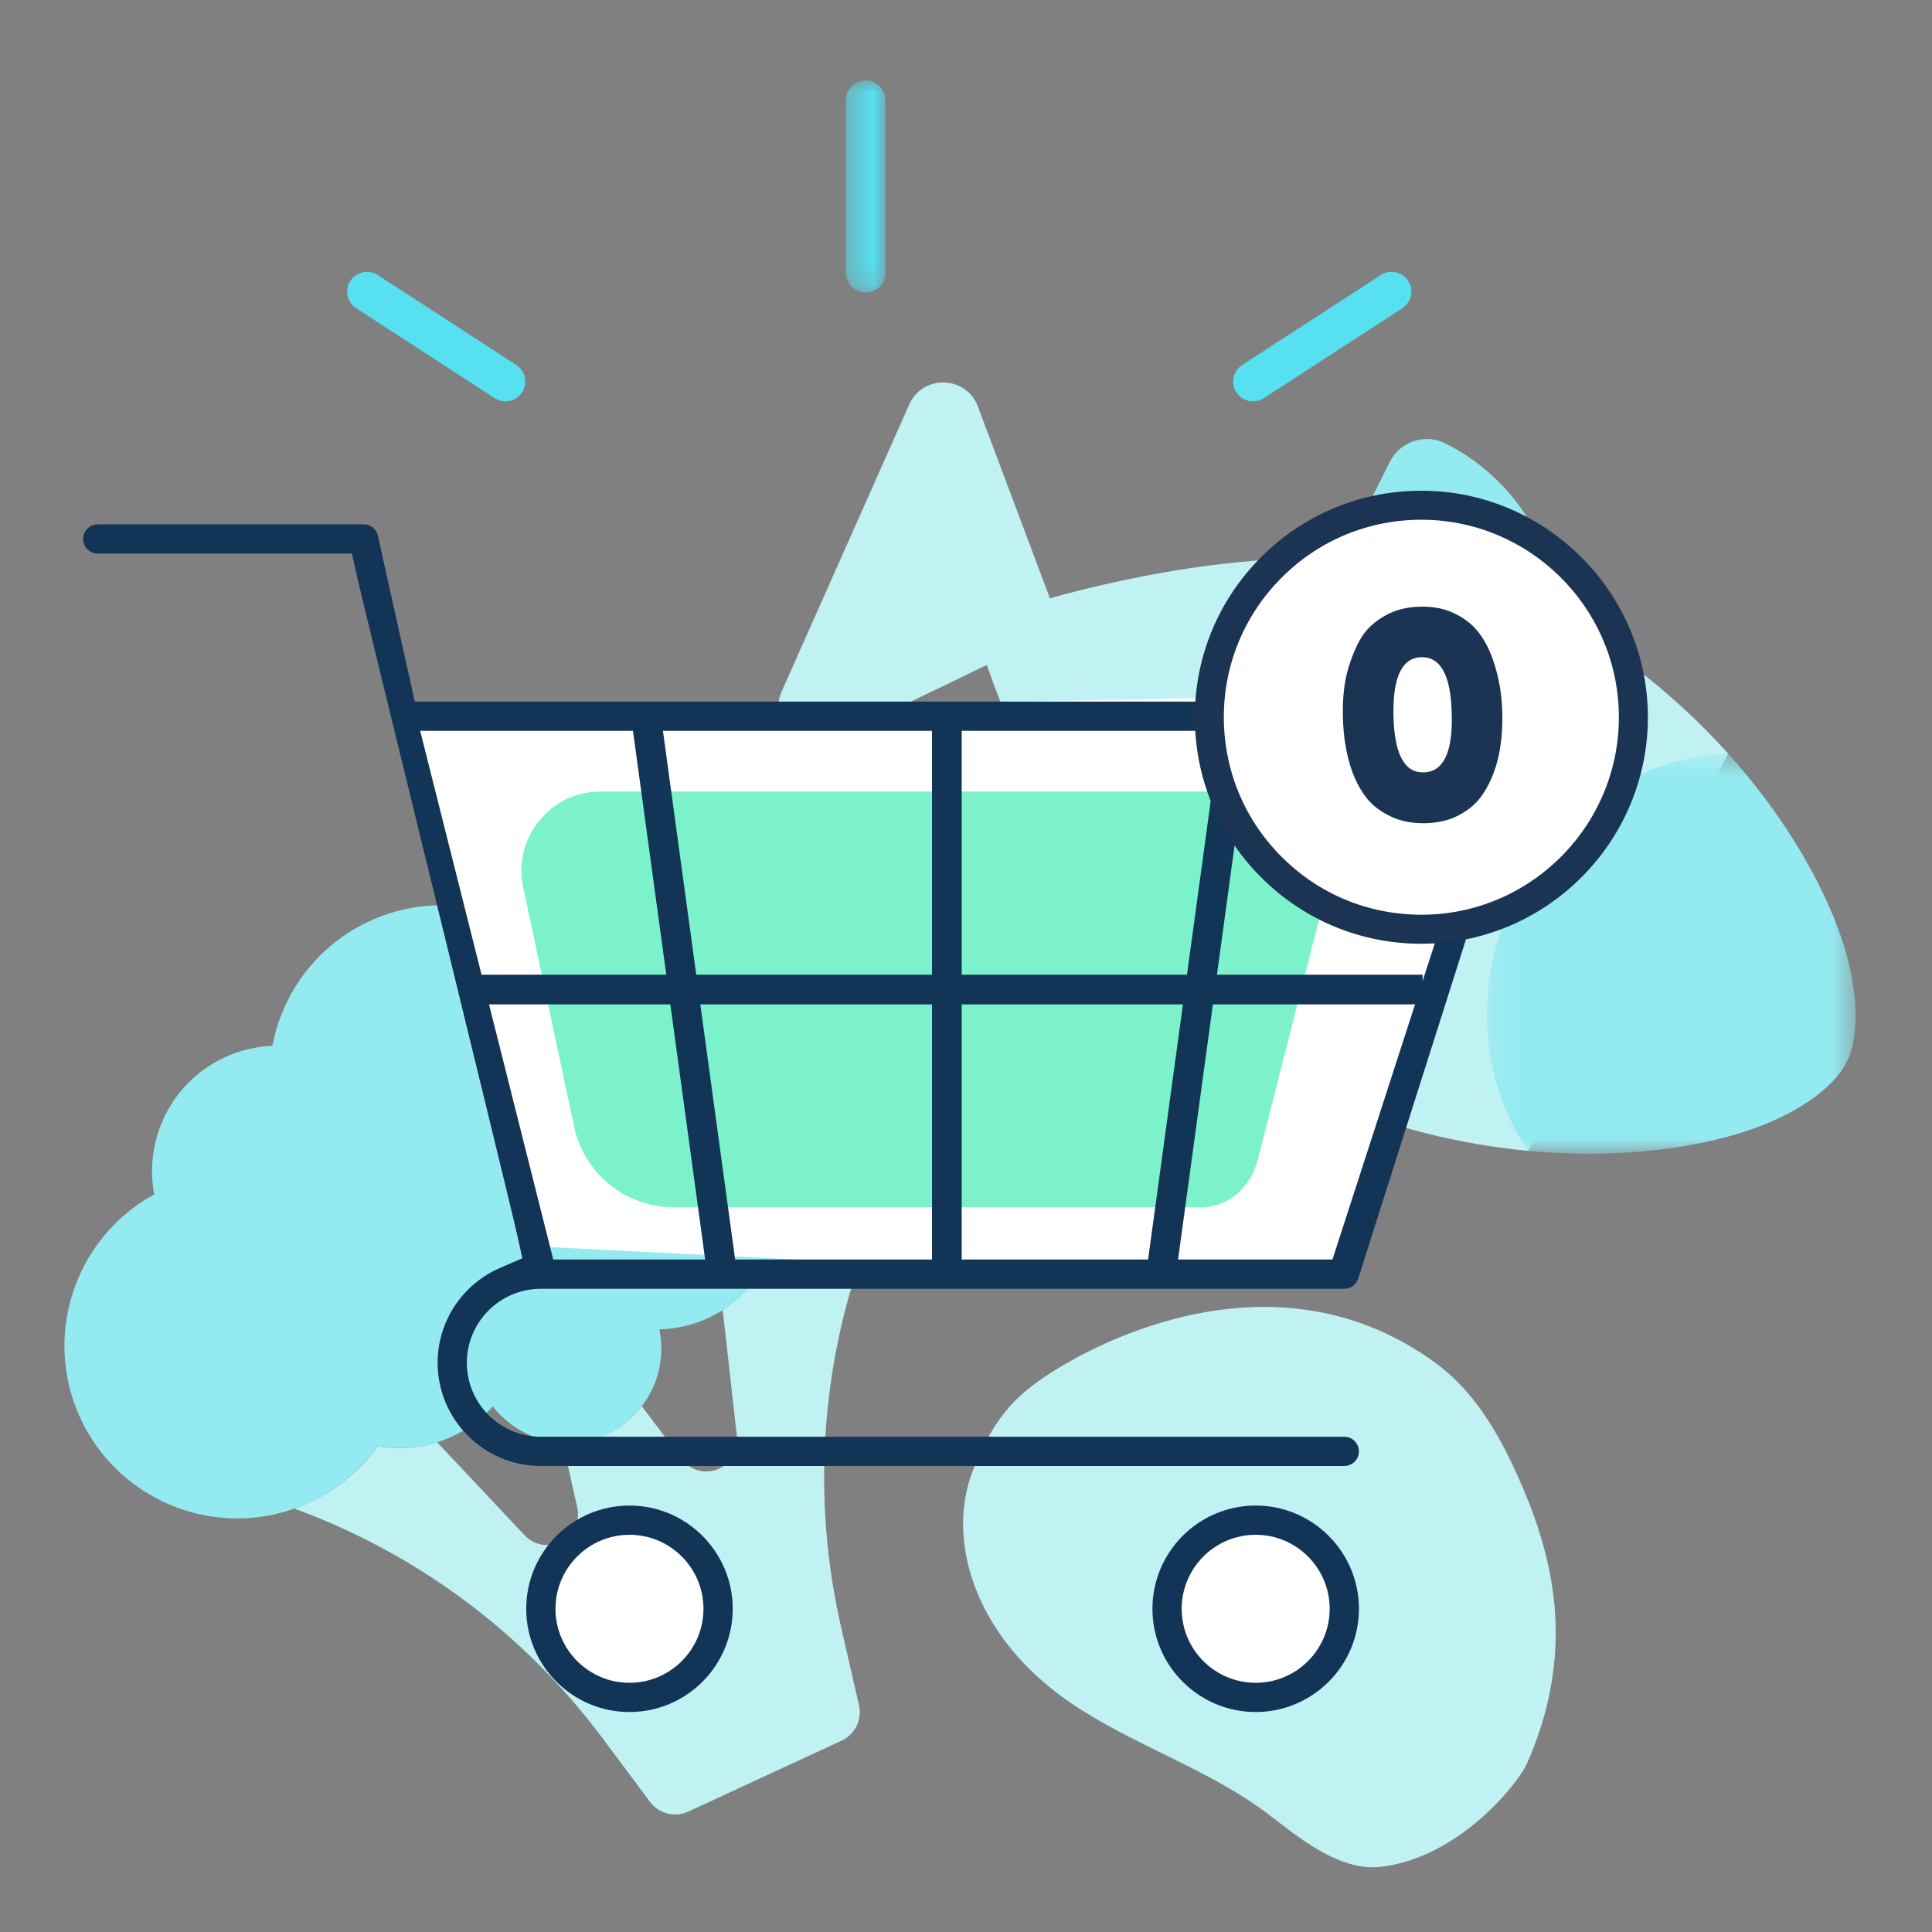 <?xml version="1.0" encoding="UTF-8"?>
<svg width="80px" height="80px" viewBox="0 0 80 80" version="1.1" xmlns="http://www.w3.org/2000/svg" xmlns:xlink="http://www.w3.org/1999/xlink">
    <rect x="0" y="0" width="80" height="80" fill="#808080" stroke="none"/>
    <title>1F8B6CDD-2DAF-46B7-B31D-9E9CB9343786</title>
    <defs>
        <polygon id="path-1" points="0.235 0.554 15.503 0.554 15.503 17.12 0.235 17.12"></polygon>
        <polygon id="path-3" points="0.359 0.013 1.998 0.013 1.998 8.796 0.359 8.796"></polygon>
    </defs>
    <g id="12.-Purchase" stroke="none" stroke-width="1" fill="none" fill-rule="evenodd">
        <g id="2.2-Chat---Make-an-Order" transform="translate(-140, -445)">
            <g id="Order" transform="translate(0, 386)">
                <g id="-Illustration/-Shopping-Cart-Empty" transform="translate(140, 59)">
                    <g id="Group-51" transform="translate(2.667, 2.667)">
                        <path d="M51.913,42.732 L51.914,42.729 L44.578,36.944 L42.565,40.945 C42.14,41.79 42.48,42.82 43.326,43.246 C46.171,44.677 49.434,44.373 51.913,42.732" id="Fill-1" fill="#94EAF1"></path>
                        <path d="M61.892,22.896 C61.731,19.928 60.031,17.126 57.185,15.694 C56.339,15.27 55.31,15.61 54.885,16.455 L52.872,20.456 L61.889,22.899 L61.892,22.896 Z" id="Fill-3" fill="#94EAF1"></path>
                        <path d="M68.894,28.541 C66.563,25.946 63.738,23.786 60.617,22.217 C58.28,21.041 55.582,20.547 52.872,20.457 C45.288,20.203 37.622,23.115 37.622,23.115 C37.622,23.115 39.853,31.005 44.578,36.944 C47.115,40.135 49.334,41.595 51.914,42.729 C54.865,44.027 57.844,44.728 60.618,44.988 L68.894,28.541 Z" id="Fill-5" fill="#C0F1F3"></path>
                        <g id="Group-9" transform="translate(58.667, 27.987)">
                            <mask id="mask-2" fill="white">
                                <use xlink:href="#path-1"></use>
                            </mask>
                            <g id="Clip-8"></g>
                            <path d="M15.132,13.327 C14.585,14.414 12.951,15.61 10.555,16.314 C8.237,16.994 5.239,17.309 1.951,17.001 C-0.059,14.104 -0.39,10.032 1.421,6.43 C3.234,2.827 6.703,0.667 10.228,0.554 C12.409,2.981 13.934,5.543 14.775,7.79 C15.663,10.168 15.685,12.228 15.132,13.327" id="Fill-7" fill="#94EAF1" mask="url(#mask-2)"></path>
                        </g>
                        <path d="M41.285,23.373 L31.772,27.971 C30.483,28.593 29.119,27.271 29.701,25.964 L34.983,14.082 C35.541,12.827 37.341,12.879 37.824,14.165 L41.285,23.373 Z" id="Fill-10" fill="#C0F1F3"></path>
                        <path d="M33.151,48.873 C32.966,48.98 32.774,49.079 32.575,49.171 C31.41,49.71 30.175,49.909 28.981,49.809 C28.981,49.809 27.978,51.138 27.244,51.594 L27.265,51.628 L27.85,56.842 C27.911,57.389 27.616,57.913 27.118,58.144 C26.572,58.396 25.924,58.234 25.562,57.754 C25.562,57.754 23.908,55.56 23.909,55.56 C23.537,56.043 23.048,56.445 22.457,56.718 C21.866,56.992 21.243,57.104 20.636,57.076 L21.236,59.755 C21.368,60.342 21.072,60.94 20.527,61.193 C20.028,61.424 19.438,61.309 19.061,60.909 L15.465,57.088 L15.453,57.05 C14.631,57.314 13.78,57.361 12.969,57.218 L12.969,57.216 C12.272,58.192 11.32,59.006 10.155,59.545 C9.956,59.637 9.756,59.719 9.555,59.791 L9.565,59.818 C14.634,61.68 19.051,64.976 22.279,69.304 L24.248,71.944 C24.616,72.437 25.278,72.605 25.837,72.346 L32.182,69.41 C32.74,69.152 33.04,68.539 32.903,67.94 L32.166,64.73 C30.956,59.467 31.304,53.966 33.165,48.898 L33.151,48.873 Z" id="Fill-12" fill="#C0F1F3"></path>
                        <path d="M27.02,36.009 C25.557,34.202 23.008,33.54 20.801,34.562 C20.162,34.858 19.612,35.268 19.162,35.756 C17.224,34.656 14.806,34.47 12.629,35.478 C10.452,36.485 9.029,38.449 8.612,40.638 C7.949,40.664 7.28,40.818 6.641,41.114 C4.434,42.135 3.288,44.506 3.718,46.791 C0.446,48.582 -0.928,52.622 0.662,56.058 C2.32,59.642 6.571,61.204 10.155,59.545 C11.321,59.006 12.268,58.189 12.964,57.214 C13.977,57.394 15.052,57.28 16.055,56.815 C16.717,56.509 17.283,56.08 17.741,55.57 C18.83,56.973 20.776,57.496 22.457,56.718 C24.138,55.94 25,54.118 24.634,52.38 C25.32,52.361 26.014,52.207 26.675,51.901 C27.679,51.436 28.462,50.691 28.98,49.803 C30.174,49.904 31.41,49.71 32.576,49.171 C36.16,47.512 37.721,43.262 36.062,39.678 C34.473,36.242 30.504,34.674 27.02,36.009" id="Fill-14" fill="#94EAF1"></path>
                        <path d="M37.604,58.261 C36.537,61.028 37.623,64.851 41.215,67.522 C43.639,69.324 46.649,70.282 49.167,71.968 C50.009,72.532 50.762,73.209 51.623,73.749 C52.484,74.289 53.491,74.768 54.569,74.629 C57.785,74.213 60.182,71.185 60.537,70.405 C61.402,68.509 61.819,66.462 61.744,64.478 C61.675,62.635 61.189,60.861 60.499,59.199 C59.647,57.145 58.575,55.084 56.769,53.765 C50.077,48.879 42.584,53.107 41.156,53.985 C39.63,54.923 38.557,55.789 37.604,58.261" id="Fill-16" fill="#C0F1F3"></path>
                        <g id="Group-20" transform="translate(32, 0.653)">
                            <mask id="mask-4" fill="white">
                                <use xlink:href="#path-3"></use>
                            </mask>
                            <g id="Clip-19"></g>
                            <path d="M1.178,8.796 C0.726,8.796 0.359,8.429 0.359,7.976 L0.359,0.832 C0.359,0.38 0.726,0.013 1.178,0.013 C1.631,0.013 1.998,0.38 1.998,0.832 L1.998,7.976 C1.998,8.429 1.631,8.796 1.178,8.796" id="Fill-18" fill="#57E0F0" mask="url(#mask-4)"></path>
                        </g>
                        <path d="M18.262,13.952 C18.11,13.952 17.955,13.909 17.817,13.82 L12.082,10.097 C11.702,9.85 11.594,9.343 11.84,8.964 C12.086,8.584 12.594,8.475 12.974,8.722 L18.71,12.444 C19.09,12.691 19.197,13.198 18.951,13.578 C18.794,13.82 18.531,13.952 18.262,13.952" id="Fill-21" fill="#57E0F0"></path>
                        <path d="M49.219,13.952 C48.95,13.952 48.688,13.82 48.53,13.578 C48.284,13.198 48.392,12.691 48.772,12.444 L54.508,8.722 C54.886,8.475 55.395,8.584 55.641,8.964 C55.888,9.343 55.78,9.85 55.4,10.097 L49.664,13.82 C49.526,13.909 49.372,13.952 49.219,13.952" id="Fill-23" fill="#57E0F0"></path>
                        <path d="M27.17,64.126 C27.17,66.163 25.519,67.815 23.482,67.815 C21.445,67.815 19.794,66.163 19.794,64.126 C19.794,62.089 21.445,60.438 23.482,60.438 C25.519,60.438 27.17,62.089 27.17,64.126" id="Fill-25" fill="#FFFFFF"></path>
                        <path d="M52.58,64.126 C52.58,66.163 50.928,67.815 48.891,67.815 C46.854,67.815 45.203,66.163 45.203,64.126 C45.203,62.089 46.854,60.438 48.891,60.438 C50.928,60.438 52.58,62.089 52.58,64.126" id="Fill-27" fill="#FFFFFF"></path>
                        <polygon id="Fill-29" fill="#FFFFFF" points="14.056 26.826 59.957 26.012 52.579 50.602 19.847 48.962"></polygon>
                        <path d="M18.995,34.064 C18.563,32.028 20.115,30.11 22.196,30.11 L50.101,30.11 C51.707,30.11 52.867,31.83 52.425,33.559 L49.413,45.361 C49.116,46.522 48.168,47.323 47.089,47.323 L25.233,47.323 C23.241,47.323 21.519,45.93 21.105,43.98 L18.995,34.064 Z" id="Fill-31" fill="#7CF2CB"></path>
                        <path d="M20.241,49.487 L20.222,49.41 L14.731,27.594 L59.594,27.594 L59.551,27.728 L52.507,49.487 L20.241,49.487 Z M53.579,50.258 L53.58,50.256 L60.928,27.122 C60.971,26.97 60.928,26.769 60.819,26.625 C60.705,26.474 60.525,26.384 60.336,26.384 L14.507,26.384 L14.489,26.304 L12.981,19.52 C12.919,19.24 12.676,19.045 12.39,19.045 L1.382,19.045 C1.048,19.045 0.777,19.317 0.777,19.65 C0.777,19.984 1.048,20.256 1.382,20.256 L11.905,20.256 L12.119,21.218 C12.224,21.692 13.648,27.519 14.904,32.66 L15.085,33.397 C16.63,39.721 18.553,47.592 18.743,48.445 L18.963,49.435 L18.033,49.838 C16.466,50.52 15.454,52.06 15.454,53.762 C15.454,56.118 17.371,58.036 19.729,58.036 L52.997,58.036 C53.331,58.036 53.603,57.765 53.603,57.431 C53.603,57.097 53.331,56.826 52.997,56.826 L19.729,56.826 C18.039,56.826 16.664,55.452 16.664,53.762 C16.664,52.076 18.035,50.702 19.721,50.698 L52.997,50.698 C53.266,50.698 53.505,50.517 53.579,50.258 L53.579,50.258 Z" id="Fill-33" fill="#123456"></path>
                        <path d="M23.398,67.014 C21.708,67.014 20.334,65.639 20.334,63.95 C20.334,62.261 21.708,60.885 23.398,60.885 C25.088,60.885 26.462,62.261 26.462,63.95 C26.462,65.639 25.088,67.014 23.398,67.014 M23.398,59.675 C21.041,59.675 19.123,61.593 19.123,63.95 C19.123,66.307 21.041,68.224 23.398,68.224 C25.755,68.224 27.673,66.307 27.673,63.95 C27.673,61.593 25.755,59.675 23.398,59.675" id="Fill-35" fill="#123456"></path>
                        <path d="M49.328,67.014 C47.638,67.014 46.264,65.639 46.264,63.95 C46.264,62.261 47.638,60.885 49.328,60.885 C51.018,60.885 52.392,62.261 52.392,63.95 C52.392,65.639 51.018,67.014 49.328,67.014 M49.328,59.675 C46.971,59.675 45.053,61.593 45.053,63.95 C45.053,66.307 46.971,68.224 49.328,68.224 C51.685,68.224 53.603,66.307 53.603,63.95 C53.603,61.593 51.685,59.675 49.328,59.675" id="Fill-37" fill="#123456"></path>
                        <path d="M49.328,66.809 C47.751,66.809 46.469,65.526 46.469,63.95 C46.469,62.373 47.751,61.09 49.328,61.09 C50.905,61.09 52.187,62.373 52.187,63.95 C52.187,65.526 50.905,66.809 49.328,66.809 M49.328,60.988 C47.695,60.988 46.367,62.316 46.367,63.95 C46.367,65.583 47.695,66.912 49.328,66.912 C50.961,66.912 52.289,65.583 52.289,63.95 C52.289,62.316 50.961,60.988 49.328,60.988" id="Fill-39" fill="#FFFFFF"></path>
                        <polygon id="Fill-41" fill="#123456" points="26.653 50.374 23.464 27.015 24.682 26.848 27.872 50.207"></polygon>
                        <polygon id="Fill-43" fill="#123456" points="45.993 50.374 44.775 50.207 47.964 26.848 49.182 27.015"></polygon>
                        <polygon id="Fill-45" fill="#123456" points="35.926 50.291 37.155 50.291 37.155 27.033 35.926 27.033"></polygon>
                        <path d="M64.965,26.856 C65.062,31.703 61.212,35.712 56.364,35.81 C51.517,35.908 47.508,32.057 47.41,27.209 C47.312,22.362 51.163,18.353 56.011,18.256 C60.858,18.158 64.868,22.008 64.965,26.856" id="Fill-47" fill="#FFFFFF"></path>
                        <path d="M56.19,18.854 C56.135,18.854 56.079,18.855 56.023,18.856 C53.839,18.899 51.803,19.791 50.29,21.367 C48.776,22.943 47.967,25.013 48.011,27.197 C48.055,29.381 48.947,31.417 50.523,32.931 C52.098,34.444 54.148,35.247 56.353,35.209 C60.861,35.119 64.455,31.377 64.365,26.868 L64.365,26.868 C64.275,22.415 60.623,18.854 56.19,18.854 M56.183,36.412 C53.749,36.412 51.451,35.488 49.691,33.797 C47.883,32.061 46.86,29.726 46.81,27.221 C46.759,24.717 47.688,22.342 49.423,20.535 C51.159,18.728 53.495,17.705 55.999,17.655 C61.14,17.545 65.461,21.672 65.566,26.844 C65.669,32.015 61.547,36.306 56.377,36.41 C56.312,36.411 56.247,36.412 56.183,36.412" id="Fill-48" fill="#1B3453"></path>
                        <path d="M56.276,29.316 C57.088,29.299 57.479,28.518 57.448,26.972 L57.446,26.901 C57.415,25.315 56.996,24.531 56.193,24.547 C55.388,24.563 55.002,25.365 55.033,26.955 C55.066,28.545 55.479,29.331 56.276,29.316 M53.77,23.631 C53.993,23.307 54.309,23.033 54.719,22.807 C55.129,22.581 55.605,22.464 56.15,22.453 C56.693,22.442 57.171,22.539 57.581,22.744 C57.993,22.948 58.317,23.206 58.557,23.517 C58.795,23.828 58.991,24.195 59.141,24.618 C59.392,25.323 59.525,26.074 59.541,26.871 C59.57,28.299 59.285,29.436 58.687,30.285 C58.465,30.605 58.152,30.871 57.749,31.085 C57.347,31.299 56.877,31.411 56.343,31.421 C55.805,31.432 55.329,31.337 54.911,31.136 C54.492,30.936 54.163,30.684 53.925,30.381 C53.685,30.078 53.487,29.715 53.329,29.292 C53.085,28.619 52.955,27.851 52.939,26.992 C52.922,26.203 53.001,25.527 53.175,24.963 C53.35,24.399 53.549,23.955 53.77,23.631" id="Fill-49" fill="#1B3453"></path>
                        <polygon id="Fill-50" fill="#123456" points="16.515 38.922 56.241 38.922 56.241 37.693 16.515 37.693"></polygon>
                    </g>
                </g>
            </g>
        </g>
    </g>
</svg>